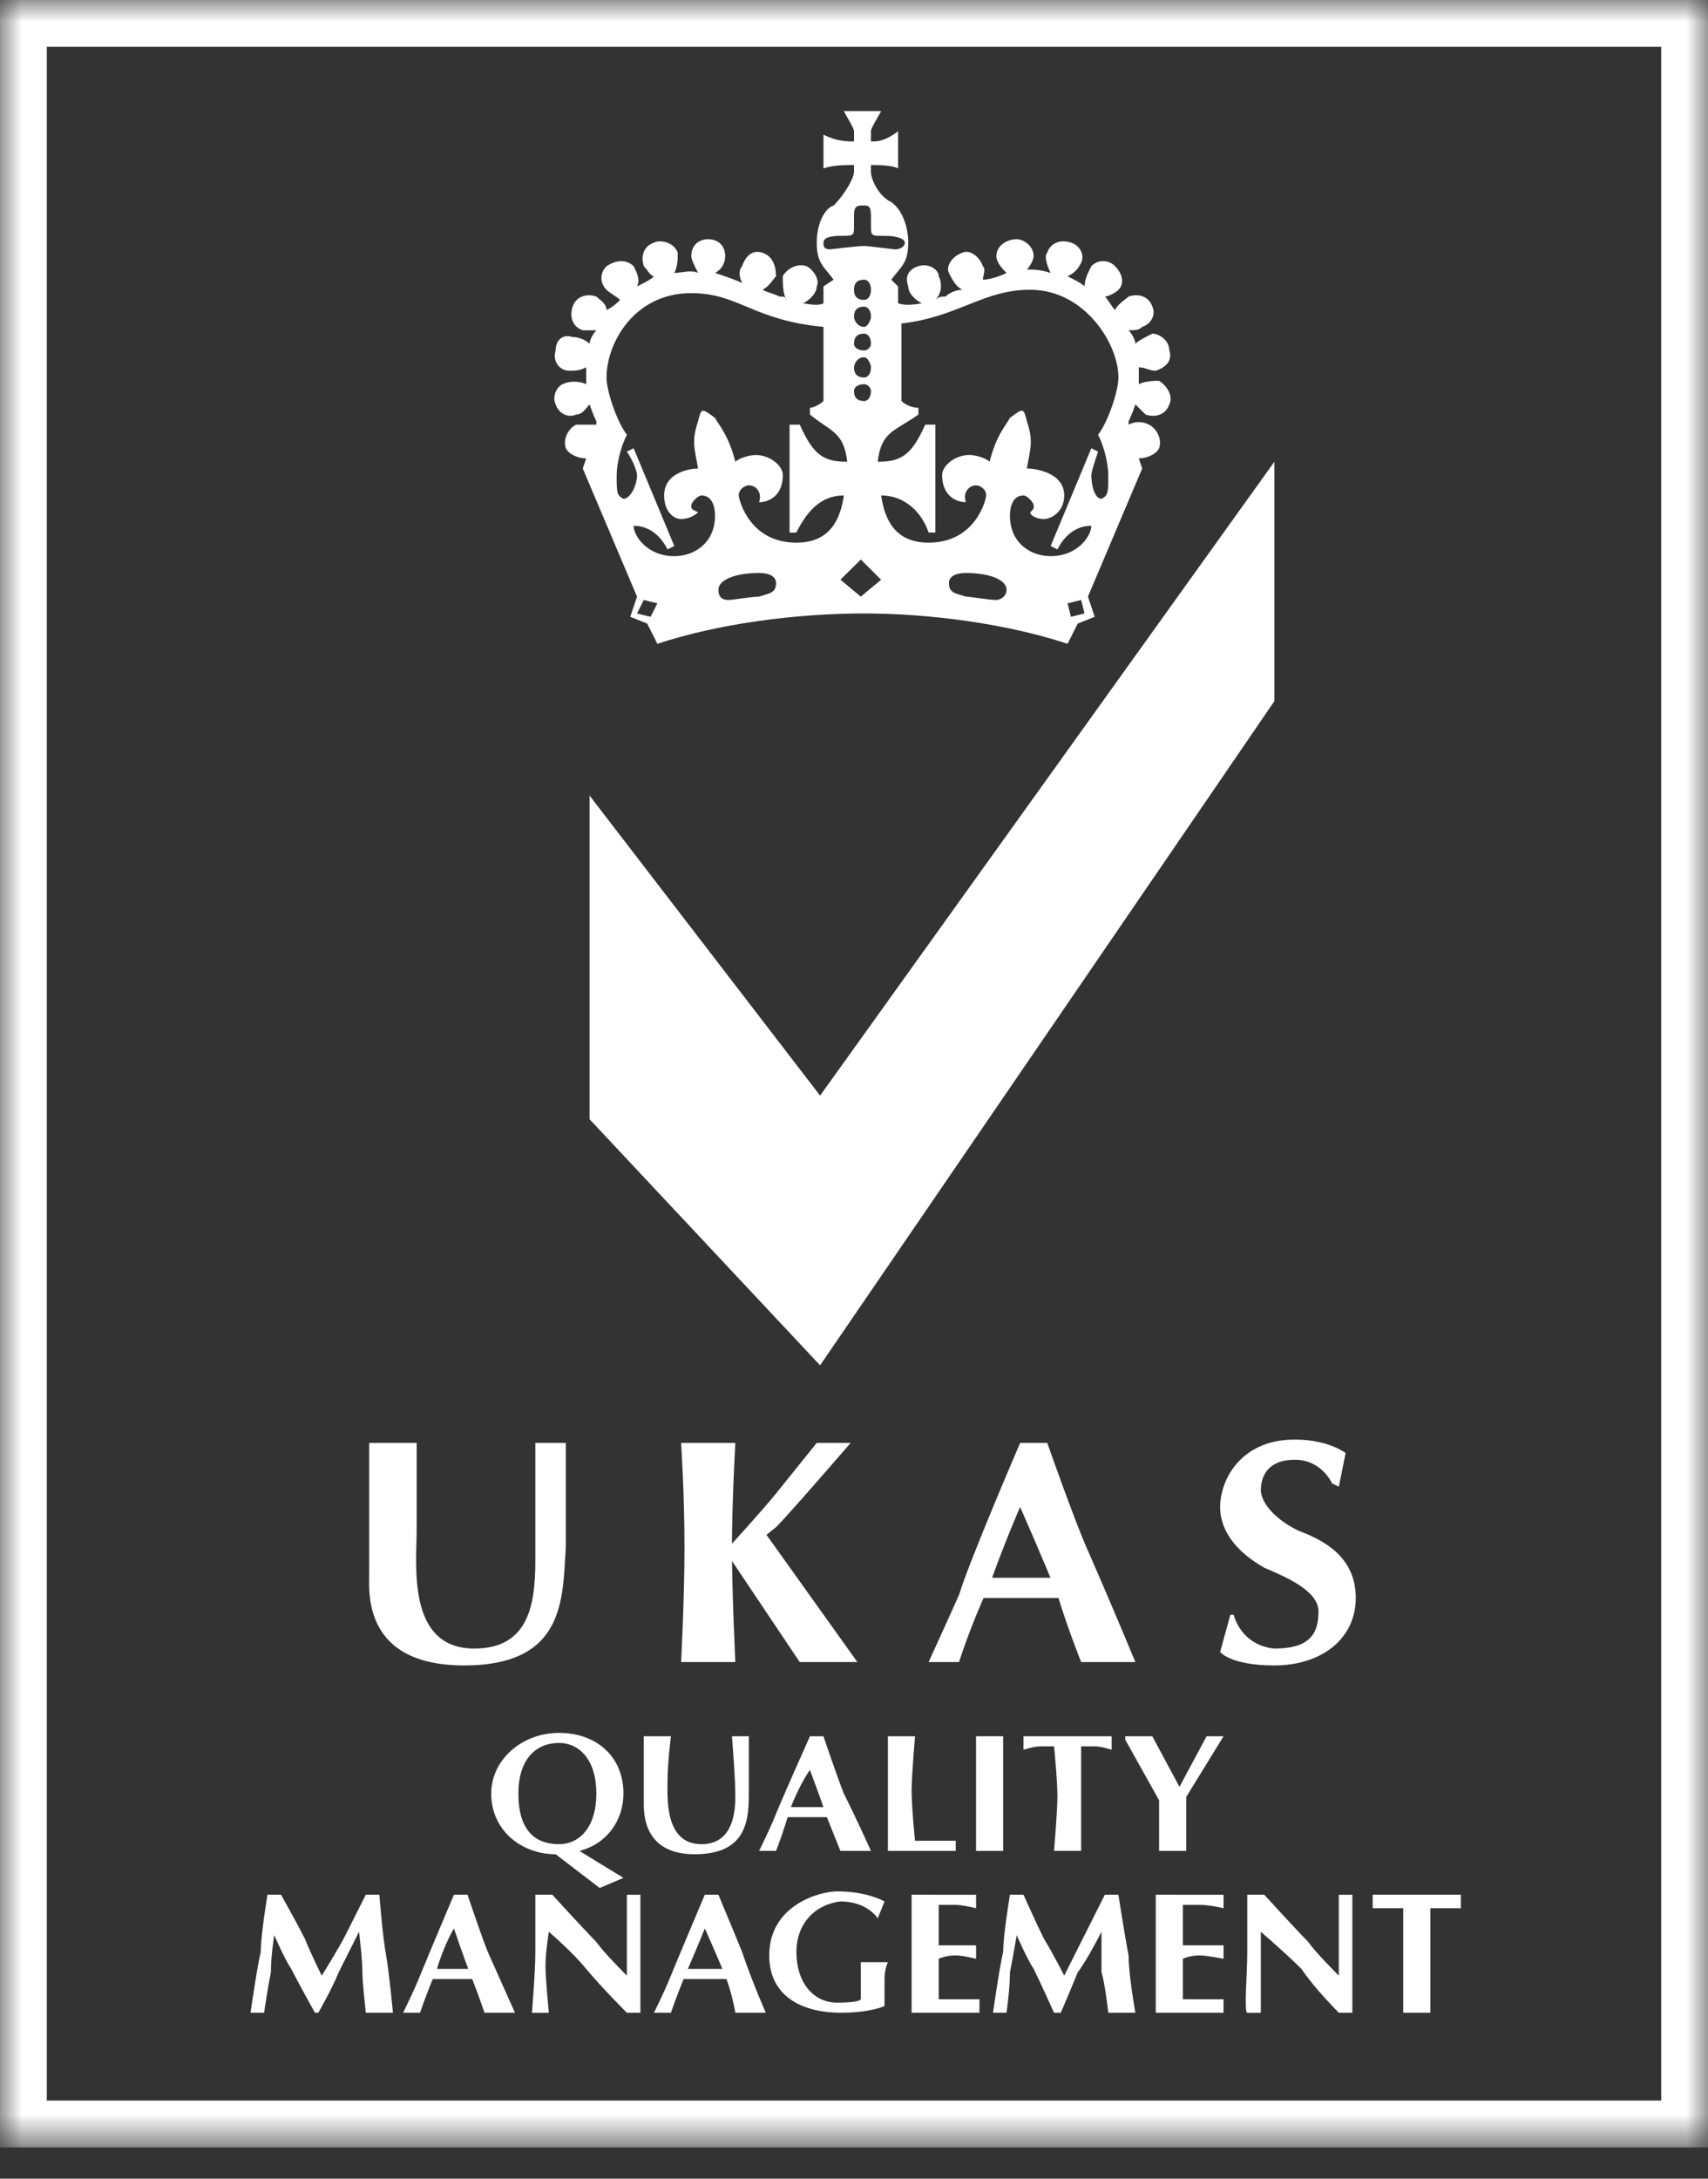 <?xml version="1.0" encoding="UTF-8"?>
<svg width="40px" height="51px" viewBox="0 0 40 51" version="1.1" xmlns="http://www.w3.org/2000/svg" xmlns:xlink="http://www.w3.org/1999/xlink">
    <rect x="0" y="0" width="40" height="51" fill="#333333" stroke="none"/>
    <title>AE8EEB59-8B9B-46A0-B573-8956E966DEB9</title>
    <defs>
        <polygon id="path-1" points="0 50.268 40 50.268 40 0 0 0"></polygon>
    </defs>
    <g id="Page-1" stroke="none" stroke-width="1" fill="none" fill-rule="evenodd">
        <g id="Index-White" transform="translate(-398, -2786)">
            <g id="Group-3" transform="translate(0, 2122)">
                <g id="UKAS-logo" transform="translate(398, 664)">
                    <polygon id="Fill-1" fill="#FFFFFF" points="29.845 10.809 19.206 25.647 13.807 18.623 13.807 26.2 19.206 31.961 29.845 16.413"></polygon>
                    <g id="Group-37">
                        <path d="M25.955,11.124 C25.955,11.519 25.955,11.598 25.796,11.677 C25.637,11.677 25.558,11.361 25.558,11.124 C25.558,11.046 25.637,10.809 25.716,10.572 L25.558,10.493 L24.605,12.782 L24.764,12.861 C24.843,12.703 25.081,12.308 25.558,12.308 C25.558,12.545 25.24,13.019 24.605,13.019 C24.128,13.019 23.652,12.703 23.652,12.071 C23.652,11.835 23.732,11.598 23.969,11.598 C24.049,11.598 24.208,11.756 24.208,11.835 C24.208,11.914 24.208,11.914 24.128,11.993 C24.128,12.072 24.287,12.151 24.446,12.151 C24.605,12.151 24.923,11.993 24.923,11.598 C24.923,11.046 24.208,10.966 24.049,10.966 C24.128,10.493 24.208,10.335 24.049,9.861 C23.969,9.546 23.969,9.546 23.652,9.782 C23.572,9.94 23.334,10.177 23.176,10.808 C23.096,10.729 22.858,10.65 22.699,10.65 C22.382,10.65 22.064,10.887 22.064,11.124 C22.064,11.597 22.382,11.755 22.62,11.755 C22.541,11.519 22.7,11.361 22.859,11.361 C22.938,11.361 23.096,11.44 23.096,11.598 C23.096,11.677 22.859,12.703 21.747,12.703 C20.953,12.703 20.715,12.15 20.636,11.598 C21.191,11.598 21.588,11.992 21.747,12.466 L21.906,12.466 L21.906,9.94 L21.668,9.94 C21.35,10.651 21.111,10.809 20.556,10.809 C20.636,10.098 20.953,10.098 21.509,9.704 L21.509,9.546 C21.35,9.546 21.191,9.467 21.111,9.388 L21.111,7.573 C22.461,7.415 23.017,6.783 24.128,6.783 C25.399,6.783 26.193,8.046 26.193,8.835 C26.193,9.151 25.955,9.861 25.717,10.177 C25.875,10.493 25.955,10.888 25.955,11.124 L25.955,11.124 Z M25.081,14.439 L25.002,14.124 L25.319,14.045 L25.399,14.36 L25.081,14.439 Z M23.335,14.045 C23.176,14.045 22.7,13.966 22.62,13.966 C22.382,13.887 22.223,13.887 22.223,13.65 C22.223,13.492 22.382,13.413 22.62,13.413 C23.176,13.413 23.573,13.571 23.573,13.808 C23.573,13.966 23.414,14.045 23.335,14.045 L23.335,14.045 Z M20.159,13.966 L19.682,13.571 L20.159,13.098 L20.635,13.571 L20.159,13.966 Z M18.65,12.703 C17.539,12.703 17.301,11.677 17.301,11.598 C17.301,11.44 17.459,11.361 17.539,11.361 C17.698,11.361 17.856,11.519 17.777,11.756 C18.015,11.756 18.333,11.598 18.333,11.124 C18.333,10.887 18.015,10.651 17.698,10.651 C17.539,10.651 17.301,10.73 17.221,10.809 C17.062,10.177 16.824,9.94 16.745,9.783 C16.427,9.546 16.427,9.546 16.348,9.862 C16.189,10.335 16.268,10.493 16.348,10.967 C16.189,10.967 15.554,11.046 15.554,11.598 C15.554,11.993 15.792,12.151 15.951,12.151 C16.11,12.151 16.269,12.072 16.348,11.993 C16.189,11.914 16.189,11.914 16.189,11.835 C16.189,11.756 16.348,11.598 16.427,11.598 C16.665,11.598 16.745,11.835 16.745,12.072 C16.745,12.703 16.268,13.019 15.792,13.019 C15.157,13.019 14.839,12.545 14.839,12.308 C15.316,12.308 15.554,12.703 15.633,12.861 L15.792,12.782 L14.839,10.493 L14.681,10.572 C14.839,10.809 14.919,11.046 14.919,11.125 C14.919,11.361 14.76,11.677 14.601,11.677 C14.442,11.598 14.442,11.519 14.442,11.125 C14.442,10.888 14.522,10.493 14.681,10.177 C14.442,9.862 14.204,9.151 14.204,8.836 C14.204,8.046 14.839,6.862 16.189,6.862 C17.301,6.862 17.618,7.494 19.285,7.652 L19.285,9.388 C19.206,9.467 19.047,9.546 18.968,9.546 L18.968,9.704 C19.444,10.099 19.762,10.099 19.841,10.809 C19.285,10.809 19.047,10.651 18.73,9.941 L18.491,9.941 L18.491,12.467 L18.65,12.467 L18.65,12.466 C18.888,11.993 19.206,11.598 19.762,11.598 C19.682,12.151 19.444,12.703 18.65,12.703 L18.65,12.703 Z M17.777,13.966 C17.618,13.966 17.142,14.045 17.062,14.045 C16.904,14.045 16.824,13.966 16.824,13.808 C16.824,13.571 17.221,13.413 17.777,13.413 C18.015,13.413 18.174,13.492 18.174,13.65 C18.174,13.887 18.015,13.887 17.777,13.966 L17.777,13.966 Z M15.236,14.439 L14.919,14.36 L15.077,14.045 L15.395,14.124 L15.236,14.439 Z M20.238,7.02 C20.079,7.02 20,6.941 20,6.784 C20,6.626 20.079,6.547 20.238,6.547 C20.317,6.547 20.397,6.626 20.397,6.784 C20.397,6.941 20.318,7.02 20.238,7.02 L20.238,7.02 Z M20.238,7.652 C20.079,7.652 20,7.494 20,7.415 C20,7.257 20.079,7.178 20.238,7.178 C20.317,7.178 20.397,7.257 20.397,7.415 C20.397,7.494 20.318,7.652 20.238,7.652 L20.238,7.652 Z M20.238,8.204 C20.079,8.204 20,8.125 20,8.046 C20,7.889 20.079,7.81 20.238,7.81 C20.317,7.81 20.397,7.888 20.397,8.046 C20.397,8.125 20.318,8.204 20.238,8.204 L20.238,8.204 Z M20.397,9.151 C20.397,9.309 20.318,9.388 20.238,9.388 C20.079,9.388 20,9.309 20,9.151 C20,9.073 20.079,8.994 20.238,8.994 C20.317,8.994 20.397,9.072 20.397,9.151 L20.397,9.151 Z M20.238,8.836 C20.079,8.836 20,8.757 20,8.599 C20,8.52 20.079,8.362 20.238,8.362 C20.317,8.362 20.397,8.52 20.397,8.599 C20.397,8.757 20.318,8.836 20.238,8.836 L20.238,8.836 Z M19.444,5.837 C19.285,5.837 19.285,5.758 19.285,5.679 C19.285,5.6 19.365,5.521 19.682,5.521 C20,5.521 20,5.521 20,5.284 L20,5.047 C20,4.81 20.079,4.81 20.238,4.81 C20.318,4.81 20.397,4.81 20.397,5.047 L20.397,5.284 C20.397,5.521 20.397,5.521 20.715,5.521 C21.032,5.521 21.191,5.6 21.191,5.679 C21.191,5.758 21.111,5.837 20.953,5.837 C20.953,5.837 20.317,5.758 20.238,5.758 C20.079,5.758 19.444,5.837 19.444,5.837 L19.444,5.837 Z M27.146,8.914 C27.067,8.914 26.828,8.914 26.67,8.993 L26.67,8.599 C26.828,8.599 26.908,8.678 27.067,8.678 C27.305,8.599 27.464,8.441 27.384,8.204 C27.384,7.967 27.146,7.81 26.987,7.81 C26.828,7.889 26.67,7.967 26.59,8.046 C26.59,7.967 26.51,7.81 26.431,7.731 C26.59,7.731 26.67,7.731 26.749,7.652 C26.987,7.573 27.067,7.336 26.987,7.178 C26.908,6.941 26.67,6.862 26.431,6.941 C26.352,7.02 26.193,7.099 26.113,7.257 C26.034,7.178 25.955,7.02 25.876,6.941 C25.955,6.941 26.113,6.862 26.193,6.784 C26.352,6.626 26.272,6.389 26.113,6.231 C25.966,6.077 25.722,6.072 25.569,6.22 C25.565,6.223 25.561,6.227 25.558,6.231 C25.478,6.389 25.399,6.547 25.399,6.704 C25.319,6.625 25.16,6.547 25.001,6.468 C25.16,6.389 25.24,6.31 25.319,6.152 C25.399,5.994 25.319,5.757 25.081,5.679 C24.843,5.6 24.605,5.679 24.525,5.915 C24.445,5.994 24.525,6.231 24.605,6.389 C24.366,6.31 24.207,6.31 24.049,6.31 C24.128,6.231 24.207,6.073 24.207,5.994 C24.207,5.757 23.969,5.6 23.811,5.6 C23.572,5.6 23.334,5.757 23.334,5.994 C23.334,6.152 23.493,6.31 23.572,6.389 C23.414,6.468 23.176,6.547 23.017,6.547 C23.017,6.468 23.096,6.31 23.017,6.231 C22.937,5.994 22.699,5.837 22.54,5.915 C22.302,5.994 22.144,6.231 22.223,6.389 C22.302,6.547 22.381,6.705 22.54,6.784 C22.381,6.784 22.223,6.862 22.144,6.941 C22.064,6.941 21.985,6.941 21.905,7.02 C22.063,6.862 22.063,6.626 21.985,6.468 C21.985,6.31 21.746,6.152 21.508,6.231 C21.27,6.31 21.19,6.468 21.27,6.704 C21.27,6.862 21.428,7.02 21.587,7.099 C21.19,7.178 21.032,7.099 21.032,7.099 L21.032,6.705 L20.873,6.547 C21.111,6.231 21.27,6.152 21.27,5.679 C21.27,5.284 21.111,4.889 20.873,4.732 C20.555,4.574 20.396,4.179 20.396,4.021 L20.396,3.863 C20.555,3.863 20.873,3.863 21.032,3.942 L21.032,3.074 C20.714,3.311 20.555,3.311 20.396,3.311 L20.396,3.074 C20.396,2.995 20.555,2.758 20.635,2.601 L19.762,2.601 C19.841,2.758 20,2.995 20,3.074 L20,3.311 C19.841,3.311 19.603,3.311 19.285,3.153 L19.285,3.942 C19.524,3.863 19.762,3.863 20,3.863 L20,4.021 C20,4.179 19.762,4.574 19.524,4.81 C19.285,4.889 19.127,5.284 19.127,5.679 C19.127,6.152 19.285,6.231 19.524,6.547 L19.285,6.705 L19.285,7.099 C19.285,7.099 19.206,7.178 18.809,7.099 C18.968,7.02 19.127,6.862 19.127,6.705 C19.206,6.547 19.047,6.31 18.888,6.231 C18.65,6.152 18.412,6.31 18.332,6.468 C18.332,6.608 18.333,6.811 18.389,6.965 C18.403,6.977 18.412,6.994 18.412,7.02 C18.403,7.003 18.396,6.984 18.389,6.965 C18.359,6.942 18.306,6.941 18.253,6.941 C18.095,6.862 18.015,6.862 17.856,6.784 C18.015,6.705 18.095,6.547 18.174,6.468 C18.174,6.231 18.095,5.995 17.856,5.916 C17.618,5.837 17.459,5.995 17.38,6.231 C17.301,6.31 17.301,6.468 17.38,6.626 C17.221,6.547 16.983,6.468 16.745,6.389 C16.904,6.31 16.983,6.152 16.983,5.995 C16.983,5.758 16.824,5.6 16.586,5.6 C16.348,5.6 16.189,5.758 16.189,5.995 C16.189,6.074 16.269,6.231 16.348,6.389 C16.189,6.31 15.951,6.389 15.792,6.389 C15.872,6.231 15.872,6.074 15.872,5.916 C15.792,5.679 15.475,5.6 15.316,5.679 C15.078,5.758 14.998,5.995 15.078,6.232 C15.157,6.311 15.237,6.468 15.316,6.468 C15.237,6.547 15.078,6.626 14.919,6.705 C14.998,6.547 14.919,6.389 14.839,6.232 C14.681,6.074 14.442,6.074 14.204,6.232 C14.045,6.39 14.045,6.626 14.204,6.784 C14.284,6.863 14.442,6.942 14.522,7.021 C14.442,7.1 14.363,7.179 14.204,7.258 C14.204,7.1 14.045,7.021 13.966,6.942 C13.728,6.863 13.49,6.942 13.41,7.179 C13.331,7.416 13.41,7.652 13.648,7.732 L13.966,7.732 C13.887,7.811 13.807,7.968 13.807,8.047 C13.728,7.968 13.569,7.889 13.41,7.889 C13.172,7.81 13.013,7.968 13.013,8.205 C12.934,8.442 13.093,8.678 13.331,8.678 C13.49,8.678 13.569,8.678 13.728,8.599 L13.728,8.994 C13.569,8.915 13.331,8.915 13.172,8.994 C13.013,9.073 12.934,9.31 13.013,9.467 C13.093,9.704 13.331,9.783 13.49,9.704 C13.648,9.704 13.728,9.546 13.807,9.467 C13.887,9.704 13.966,9.862 13.966,9.862 L13.966,9.941 L13.49,9.941 C13.331,10.02 13.172,10.257 13.252,10.494 C13.331,10.652 13.569,10.731 13.728,10.731 L13.648,10.967 L14.919,13.967 L14.76,14.439 L15.157,14.597 L15.395,15.071 C16.824,14.597 18.65,14.36 20.238,14.36 L20.238,14.36 C21.747,14.36 23.573,14.597 25.002,15.071 L25.24,14.597 L25.637,14.439 L25.479,13.966 L26.749,10.967 L26.67,10.73 C26.828,10.73 27.067,10.651 27.146,10.493 C27.225,10.256 27.067,10.019 26.908,9.94 C26.759,9.861 26.58,9.861 26.431,9.94 L26.431,9.861 C26.431,9.861 26.511,9.704 26.59,9.467 L26.828,9.704 C27.067,9.783 27.304,9.704 27.384,9.467 C27.464,9.309 27.384,9.072 27.146,8.914 L27.146,8.914 Z" id="Fill-2" fill="#FFFFFF"></path>
                        <path d="M15.951,33.777 C15.951,33.777 16.03,34.961 16.03,36.224 C16.03,37.408 15.951,38.907 15.951,38.907 L17.221,38.907 C17.221,38.907 17.141,37.25 17.141,36.224 C17.141,35.198 17.221,33.777 17.221,33.777 L15.951,33.777 Z" id="Fill-4" fill="#FFFFFF"></path>
                        <path d="M17.062,36.224 C17.062,36.224 17.856,35.356 18.174,34.961 L19.127,33.777 L19.921,33.777 C19.921,33.777 18.491,35.434 18.174,35.75 C17.909,35.96 17.645,36.171 17.38,36.381 L17.062,36.224 Z" id="Fill-6" fill="#FFFFFF"></path>
                        <path d="M18.174,43.328 C18.174,43.328 18.333,42.933 18.492,42.381 C18.73,41.749 18.968,41.433 18.968,41.433 C18.968,41.433 19.206,42.065 19.365,42.538 L19.682,43.328 L20.397,43.328 C20.397,43.328 20.079,42.617 19.762,41.986 C19.603,41.591 19.285,40.644 19.285,40.644 L18.968,40.644 C18.968,40.644 18.333,42.064 18.174,42.459 C18.015,42.854 17.777,43.327 17.777,43.327 L18.174,43.327 L18.174,43.328 Z M15.077,40.644 L15.713,40.644 C15.713,40.644 15.633,41.275 15.633,41.669 C15.633,42.064 15.554,43.17 16.427,43.17 C17.062,43.17 17.221,42.617 17.221,42.064 C17.221,41.591 17.141,40.644 17.141,40.644 L17.538,40.644 L17.538,41.907 C17.538,42.538 17.538,43.406 16.268,43.406 C15.077,43.406 15.077,42.459 15.077,42.222 L15.077,40.644 Z M8.646,33.777 L9.758,33.777 L9.758,35.829 C9.758,36.619 9.52,38.591 11.107,38.591 C12.378,38.591 12.537,37.566 12.537,36.54 L12.537,33.777 L13.251,33.777 L13.251,36.224 C13.172,37.408 13.251,38.986 10.869,38.986 C8.487,38.986 8.646,37.25 8.646,36.855 L8.646,33.777 Z M17.936,35.908 L20.079,38.907 L18.729,38.907 L17.142,36.54 L17.062,36.224 L17.936,35.908 Z" id="Fill-8" fill="#FFFFFF"></path>
                        <path d="M22.461,38.907 C22.461,38.907 22.7,38.118 23.176,37.092 C23.573,35.987 23.891,35.277 23.891,35.277 C23.891,35.277 24.446,36.54 24.764,37.329 C25.002,38.118 25.32,38.907 25.32,38.907 L26.59,38.907 C26.59,38.907 26.034,37.565 25.479,36.302 C25.161,35.592 24.526,33.777 24.526,33.777 L23.891,33.777 C23.891,33.777 22.7,36.54 22.462,37.329 C22.145,38.039 21.747,38.907 21.747,38.907 L22.461,38.907 Z" id="Fill-10" fill="#FFFFFF"></path>
                        <path d="M9.837,47.116 C9.837,47.116 9.996,46.642 10.234,46.09 C10.393,45.538 10.631,45.143 10.631,45.143 C10.631,45.143 10.869,45.853 11.028,46.248 C11.141,46.535 11.247,46.824 11.346,47.116 L12.06,47.116 L11.425,45.695 C11.266,45.3 10.949,44.353 10.949,44.353 L10.631,44.353 C10.631,44.353 9.996,45.853 9.837,46.248 C9.678,46.642 9.44,47.116 9.44,47.116 L9.837,47.116 Z M22.858,37.408 L25.081,37.408 L25.081,36.934 L22.858,36.934 L22.858,37.408 Z" id="Fill-12" fill="#FFFFFF"></path>
                        <path d="M15.713,47.116 C15.713,47.116 15.871,46.642 16.11,46.09 C16.348,45.538 16.507,45.143 16.507,45.143 C16.507,45.143 16.824,45.853 16.983,46.248 C17.142,46.642 17.221,47.116 17.221,47.116 L17.935,47.116 C17.935,47.116 17.618,46.406 17.38,45.695 C17.221,45.3 16.824,44.353 16.824,44.353 L16.506,44.353 C16.506,44.353 15.871,45.853 15.712,46.248 C15.553,46.642 15.315,47.116 15.315,47.116 L15.713,47.116 Z M10.076,46.327 L11.266,46.327 L11.266,46.09 L10.076,46.09 L10.076,46.327 Z" id="Fill-14" fill="#FFFFFF"></path>
                        <mask id="mask-2" fill="white">
                            <use xlink:href="#path-1"></use>
                        </mask>
                        <g id="Clip-17"></g>
                        <polygon id="Fill-16" fill="#FFFFFF" mask="url(#mask-2)" points="18.412 42.538 19.603 42.538 19.603 42.302 18.412 42.302"></polygon>
                        <path d="M5.906,47.155 C5.906,47.155 5.906,47.154 5.906,47.154 L5.906,47.154 L5.906,47.155 Z" id="Fill-18" fill="#FFFFFF" mask="url(#mask-2)"></path>
                        <path d="M8.884,44.353 L8.567,44.353 L8.09,45.3 C7.932,45.616 7.535,46.248 7.535,46.248 C7.535,46.248 7.297,45.774 7.138,45.38 C6.979,45.064 6.582,44.353 6.582,44.353 L6.264,44.353 C6.264,44.353 6.106,45.3 6.106,45.695 C6.026,46.009 5.869,47.103 5.867,47.116 L6.185,47.116 C6.185,47.116 6.264,46.563 6.344,46.169 C6.344,45.774 6.423,45.3 6.423,45.3 C6.423,45.3 6.661,45.853 6.82,46.09 C6.979,46.405 7.376,47.116 7.376,47.116 L7.455,47.116 C7.455,47.116 7.773,46.563 7.932,46.169 L8.408,45.221 C8.408,45.221 8.487,45.853 8.487,46.169 C8.487,46.405 8.567,47.116 8.567,47.116 L9.202,47.116 C9.202,47.116 9.123,46.247 9.043,45.774 C8.964,45.379 8.884,44.353 8.884,44.353" id="Fill-19" fill="#FFFFFF" mask="url(#mask-2)"></path>
                        <path d="M12.14,41.986 C12.14,41.196 12.537,40.801 13.092,40.801 C13.569,40.801 13.966,41.196 13.966,41.986 C13.966,42.775 13.569,43.17 13.092,43.17 C12.537,43.17 12.14,42.854 12.14,41.986 L12.14,41.986 Z M14.045,44.196 L14.601,43.959 L13.569,43.328 L13.569,43.328 C14.204,43.17 14.601,42.617 14.601,41.986 C14.601,41.118 13.966,40.565 13.093,40.565 C12.219,40.565 11.504,41.197 11.504,41.986 C11.504,42.854 12.219,43.406 13.013,43.406 L14.045,44.196 Z" id="Fill-20" fill="#FFFFFF" mask="url(#mask-2)"></path>
                        <path d="M24.685,40.88 C24.685,40.88 24.764,41.669 24.764,42.064 C24.764,42.38 24.685,43.327 24.685,43.327 L25.319,43.327 L25.319,41.985 L25.319,40.88 L25.637,40.88 C25.796,40.88 26.034,40.96 26.034,40.96 L26.034,40.644 L23.969,40.644 L23.969,40.644 L23.969,40.96 C23.969,40.96 24.208,40.88 24.367,40.88 L24.685,40.88 Z" id="Fill-21" fill="#FFFFFF" mask="url(#mask-2)"></path>
                        <polygon id="Fill-22" fill="#FFFFFF" mask="url(#mask-2)" points="27.145 43.328 27.781 43.328 27.781 42.064 28.654 40.644 28.257 40.644 27.622 41.828 26.986 40.644 26.352 40.644 26.352 40.723 27.145 42.143"></polygon>
                        <path d="M14.681,45.222 L14.681,46.248 C14.681,46.248 14.125,45.695 13.966,45.459 C13.728,45.221 12.934,44.353 12.934,44.353 L12.537,44.353 L12.537,45.695 C12.537,46.169 12.457,47.116 12.457,47.116 L12.457,47.117 L12.854,47.117 C12.854,47.117 12.775,46.327 12.775,46.011 C12.775,45.696 12.854,45.222 12.854,45.222 C12.854,45.222 13.41,45.696 13.728,46.091 C14.125,46.564 14.68,47.116 14.68,47.116 L14.998,47.116 L14.998,44.354 L14.681,44.354 L14.681,45.222 Z" id="Fill-23" fill="#FFFFFF" mask="url(#mask-2)"></path>
                        <path d="M22.382,43.09 L21.429,43.09 C21.429,43.09 21.349,42.302 21.349,41.907 C21.349,41.591 21.429,40.644 21.429,40.644 L20.794,40.644 L20.794,43.328 L22.382,43.328 L22.382,43.09 Z" id="Fill-24" fill="#FFFFFF" mask="url(#mask-2)"></path>
                        <polygon id="Fill-25" fill="#FFFFFF" mask="url(#mask-2)" points="23.493 41.986 23.493 40.644 22.858 40.644 22.858 43.328 23.493 43.328"></polygon>
                        <path d="M27.067,44.353 L27.067,44.353 L27.067,47.116 L28.654,47.116 L28.654,46.8 L27.702,46.8 L27.702,45.853 C27.702,45.853 27.861,45.774 28.099,45.774 C28.257,45.774 28.655,45.853 28.655,45.853 L28.655,45.538 L27.702,45.538 L27.702,44.591 L28.099,44.591 C28.337,44.591 28.655,44.67 28.655,44.67 L28.655,44.354 L27.861,44.354 L27.067,44.353 Z" id="Fill-26" fill="#FFFFFF" mask="url(#mask-2)"></path>
                        <polygon id="Fill-27" fill="#FFFFFF" mask="url(#mask-2)" points="15.951 46.327 17.142 46.327 17.142 46.09 15.951 46.09"></polygon>
                        <path d="M26.192,44.353 L25.875,44.353 L25.399,45.3 L24.923,46.248 C24.923,46.248 24.685,45.774 24.446,45.38 C24.287,45.064 23.969,44.353 23.969,44.353 L23.652,44.353 C23.652,44.353 23.493,45.3 23.493,45.695 C23.414,46.009 23.257,47.103 23.255,47.116 L23.572,47.116 C23.572,47.116 23.652,46.563 23.652,46.169 C23.731,45.774 23.811,45.3 23.811,45.3 C23.811,45.3 24.049,45.853 24.208,46.09 C24.366,46.405 24.684,47.116 24.684,47.116 L24.843,47.116 C24.843,47.116 25.081,46.563 25.24,46.169 C25.478,45.853 25.796,45.221 25.796,45.221 L25.796,46.169 C25.875,46.405 25.955,47.116 25.955,47.116 L26.59,47.116 C26.59,47.116 26.431,46.247 26.431,45.774 C26.351,45.379 26.192,44.353 26.192,44.353" id="Fill-28" fill="#FFFFFF" mask="url(#mask-2)"></path>
                        <path d="M30.401,35.829 C29.766,35.513 29.528,35.119 29.528,34.882 C29.528,34.566 29.687,34.171 30.321,34.171 C30.956,34.171 31.195,34.724 31.195,34.724 L31.354,34.803 L31.513,34.014 L31.513,34.014 C31.513,34.014 31.115,33.698 30.321,33.699 C29.051,33.699 28.575,34.646 28.575,35.277 C28.575,35.908 29.051,36.382 29.607,36.698 C30.163,36.934 30.878,37.25 30.878,37.723 C30.878,38.276 30.639,38.591 29.845,38.591 C29.051,38.512 28.892,37.802 28.892,37.802 L28.813,37.802 L28.575,38.67 C28.575,38.67 28.813,38.986 29.845,38.986 C30.957,38.986 31.751,38.354 31.751,37.408 C31.751,36.461 31.036,36.066 30.401,35.829" id="Fill-29" fill="#FFFFFF" mask="url(#mask-2)"></path>
                        <polygon id="Fill-30" fill="#FFFFFF" mask="url(#mask-2)" points="32.147 44.353 32.147 44.669 32.862 44.669 32.862 47.116 33.497 47.116 33.497 45.774 33.497 44.669 34.212 44.669 34.212 44.353"></polygon>
                        <path d="M31.354,45.222 L31.354,46.248 C31.354,46.248 30.798,45.695 30.639,45.459 C30.401,45.221 29.607,44.353 29.607,44.353 L29.21,44.353 L29.21,45.695 C29.21,46.169 29.13,47.116 29.21,47.116 L29.21,47.116 L29.21,47.117 L29.528,47.117 L29.528,45.222 C29.528,45.222 30.083,45.696 30.48,46.091 C30.798,46.564 31.354,47.116 31.354,47.116 L31.671,47.116 L31.671,44.354 L31.354,44.354 L31.354,45.222 Z" id="Fill-31" fill="#FFFFFF" mask="url(#mask-2)"></path>
                        <path d="M20.753,44.55 L20.753,44.55 L20.753,44.55 Z" id="Fill-32" fill="#FFFFFF" mask="url(#mask-2)"></path>
                        <path d="M20.159,46.406 L20.159,46.8 C20.159,46.8 20.159,46.88 19.603,46.88 C19.048,46.88 18.651,46.406 18.651,45.695 C18.651,45.064 19.047,44.591 19.682,44.511 C20.317,44.511 20.556,44.906 20.556,44.906 L20.715,44.511 C20.714,44.511 20.317,44.274 19.603,44.275 C19.206,44.275 18.015,44.591 18.015,45.774 C18.015,46.8 18.889,47.116 19.682,47.116 C20.397,47.116 20.715,46.959 20.715,46.959 L20.715,46.327 C20.715,46.09 20.794,45.932 20.794,45.932 L20.159,45.932 L20.159,46.406 Z" id="Fill-33" fill="#FFFFFF" mask="url(#mask-2)"></path>
                        <path d="M21.985,45.853 C21.985,45.853 22.144,45.774 22.382,45.774 C22.541,45.774 22.859,45.853 22.859,45.853 L22.859,45.538 L21.985,45.538 L21.985,44.591 L22.382,44.591 C22.541,44.591 22.859,44.67 22.859,44.67 L22.859,44.354 L22.144,44.354 L21.349,44.353 L21.349,44.353 L21.349,47.116 L22.938,47.116 L22.938,46.8 L21.985,46.8 L21.985,45.853 Z" id="Fill-34" fill="#FFFFFF" mask="url(#mask-2)"></path>
                        <path d="M23.294,47.155 L23.294,47.155 C23.294,47.155 23.294,47.154 23.294,47.154 L23.294,47.154 L23.294,47.155 Z" id="Fill-35" fill="#FFFFFF" mask="url(#mask-2)"></path>
                        <path d="M1.096,49.172 L38.904,49.172 L38.904,1.096 L1.096,1.096 L1.096,49.172 Z M0,50.268 L40,50.268 L40,0 L0,0 L0,50.268 Z" id="Fill-36" fill="#FFFFFF" mask="url(#mask-2)"></path>
                    </g>
                </g>
            </g>
        </g>
    </g>
</svg>